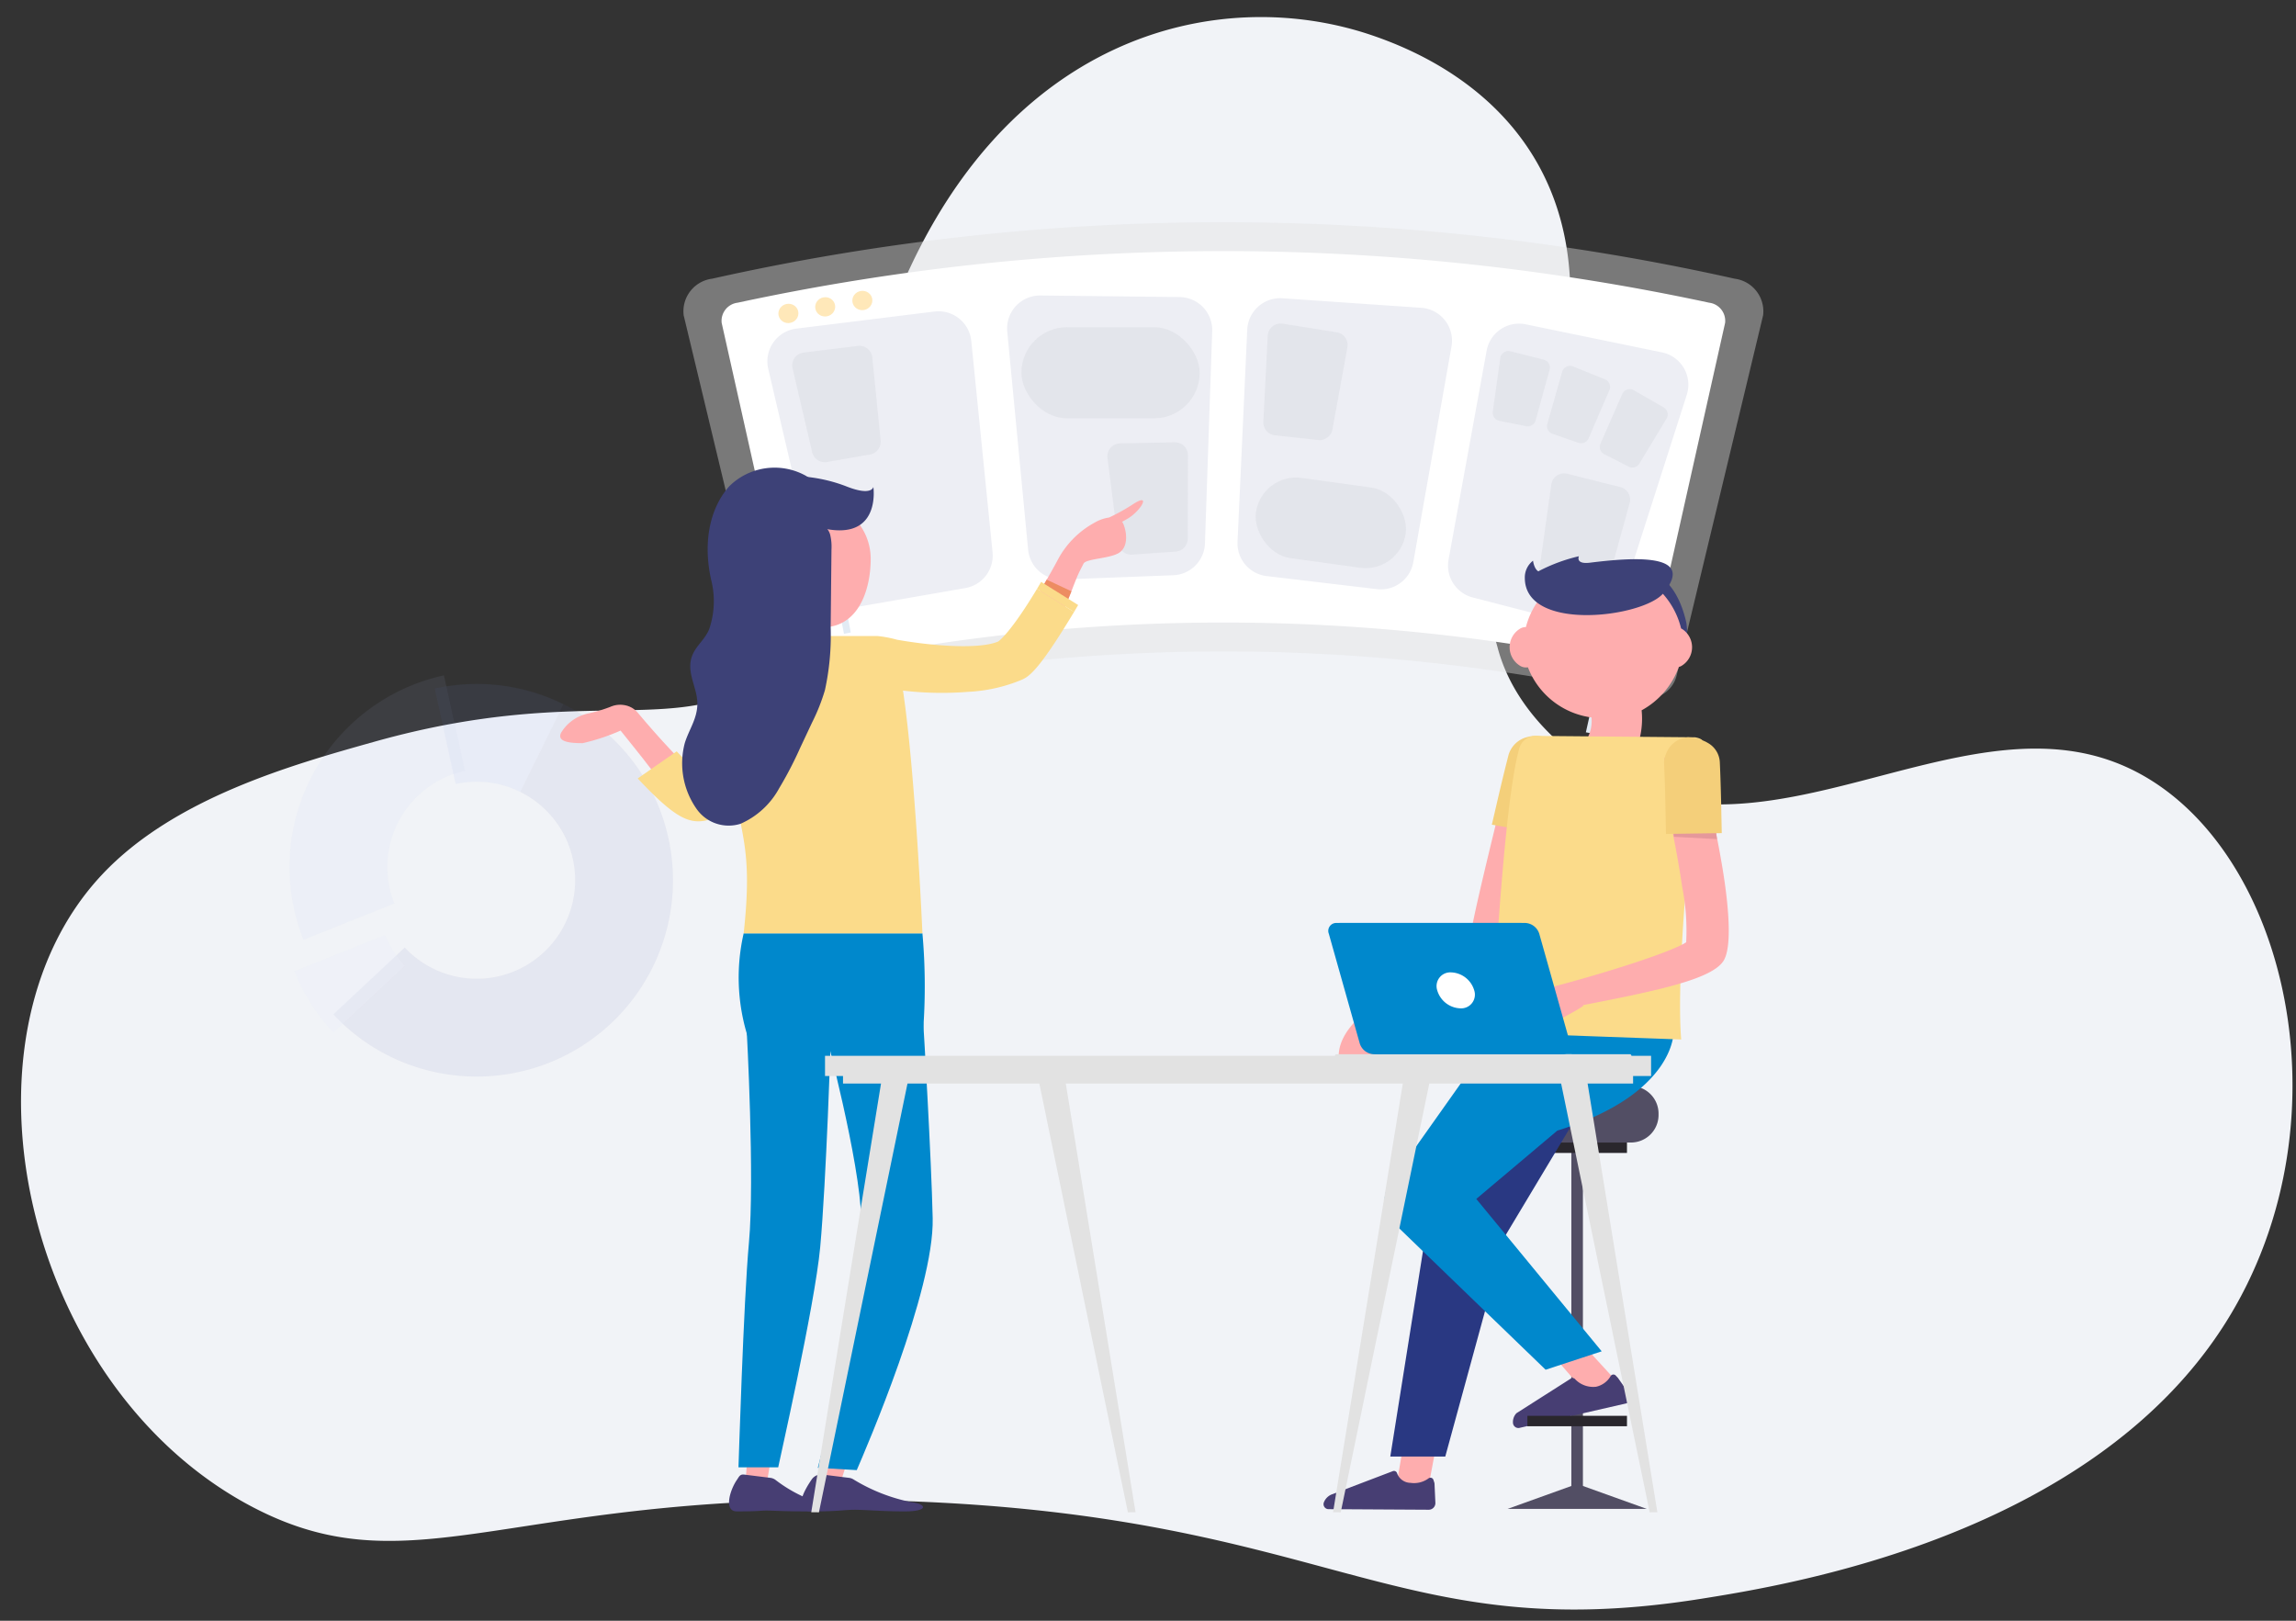<svg id="Layer_1" data-name="Layer 1" xmlns="http://www.w3.org/2000/svg" width="170" height="120" viewBox="0 0 170 120"><rect x="0" y="0" width="170" height="120" fill="#333333" stroke="none"/><title>building-trust</title><path d="M65.958,23.197c-3.581,9.427-3.205,22.352-8.542,26.448-7.015,5.385-13.482.721-29.694,5.272-6.105,1.713-14.818,4.159-20.149,9.822C-3.984,77.013,1.848,102.815,18.769,111.617c12.04,6.263,19.331-1.472,48.173-.477,31.625,1.091,36.311,10.856,59.063,7.228,6.297-1.004,28.705-4.578,38.721-20.337,9.777-15.384,4.311-36.977-8.236-41.63-11.779-4.368-25.509,7.783-37.526,1.113-.847-.47-6.603-3.768-8.103-9.665a12.051,12.051,0,0,1,.968-9.134c10.3-21.578.966-32.341-10.352-36.138S73.818,2.505,65.958,23.197Z" fill="#f1f3f7"/><path d="M121.492,51.649a141.569,141.569,0,0,0-61.821,0,2.212,2.212,0,0,1-2.643-1.61Q53.824,36.693,50.62,23.346a2.434,2.434,0,0,1,2.112-2.712,173.355,173.355,0,0,1,75.7,0,2.435,2.435,0,0,1,2.112,2.712Q127.34,36.693,124.135,50.04a2.212,2.212,0,0,1-2.643,1.61" fill="#e2e2e2" opacity="0.4"/><path d="M58.916,48.388q-2.741-12.24-5.482-24.481a1.352,1.352,0,0,1,1.18-1.494,171.205,171.205,0,0,1,71.936,0,1.353,1.353,0,0,1,1.18,1.494q-2.741,12.241-5.482,24.481a1.234,1.234,0,0,1-1.476.912,143.704,143.704,0,0,0-60.381,0,1.234,1.234,0,0,1-1.475-.912" fill="#fff"/><path d="M60.578,43.104,56.882,27.311a2.442,2.442,0,0,1,2.077-2.979l10.227-1.266a2.442,2.442,0,0,1,2.729,2.178l1.576,15.645a2.442,2.442,0,0,1-2.01,2.65l-8.107,1.414A2.442,2.442,0,0,1,60.578,43.104Z" fill="#edeef4"/><path d="M76.124,40.698,74.579,24.552a2.442,2.442,0,0,1,2.458-2.674l10.305.117A2.442,2.442,0,0,1,89.754,24.52l-.537,15.715a2.442,2.442,0,0,1-2.347,2.356l-8.223.314A2.442,2.442,0,0,1,76.124,40.698Z" fill="#edeef4"/><path d="M119.948,44.674l4.945-15.447a2.442,2.442,0,0,0-1.833-3.136l-10.093-2.078a2.442,2.442,0,0,0-2.894,1.954l-2.819,15.469a2.442,2.442,0,0,0,1.792,2.802l7.968,2.056A2.442,2.442,0,0,0,119.948,44.674Z" fill="#edeef4"/><path d="M104.644,41.622l2.828-15.971A2.442,2.442,0,0,0,105.235,22.79L94.954,22.084a2.442,2.442,0,0,0-2.606,2.324l-.719,15.708A2.442,2.442,0,0,0,93.78,42.652l8.172.969A2.442,2.442,0,0,0,104.644,41.622Z" fill="#edeef4"/><ellipse cx="58.374" cy="23.207" rx="0.742" ry="0.714" transform="translate(-3.328 11.42) rotate(-10.866)" fill="#ffc550" opacity="0.4"/><ellipse cx="61.108" cy="22.705" rx="0.741" ry="0.714" transform="matrix(0.985, -0.172, 0.172, 0.985, -2.998, 10.865)" fill="#ffc550" opacity="0.4"/><ellipse cx="63.849" cy="22.249" rx="0.741" ry="0.714" transform="translate(-2.69 10.24) rotate(-8.981)" fill="#ffc550" opacity="0.4"/><path d="M60.133,33.48,58.681,27.276a.959.959,0,0,1,.816-1.17l4.018-.497a.959.959,0,0,1,1.072.856l.619,6.146a.959.959,0,0,1-.79,1.041l-3.185.555A.959.959,0,0,1,60.133,33.48Z" fill="#d9dbe2" opacity="0.47"/><path d="M82.806,40.23l-.807-6.32a.959.959,0,0,1,.932-1.081l4.048-.082a.959.959,0,0,1,.979.961l-.015,6.177a.959.959,0,0,1-.892.955l-3.225.226A.959.959,0,0,1,82.806,40.23Z" fill="#d9dbe2" opacity="0.47"/><path d="M113.975,42.184l.886-6.31a.959.959,0,0,1,1.184-.797l3.926.987a.959.959,0,0,1,.691,1.185l-1.642,5.955a.959.959,0,0,1-1.112.686l-3.17-.632A.959.959,0,0,1,113.975,42.184Z" fill="#d9dbe2" opacity="0.47"/><path d="M110.526,30.483l.558-3.973a.604.604,0,0,1,.745-.502l2.472.621a.604.604,0,0,1,.435.746l-1.034,3.749a.604.604,0,0,1-.7.432l-1.996-.398A.604.604,0,0,1,110.526,30.483Z" fill="#d9dbe2" opacity="0.47"/><path d="M114.566,31.383l1.1-3.858a.604.604,0,0,1,.807-.394l2.363.956a.604.604,0,0,1,.328.799l-1.541,3.571a.604.604,0,0,1-.753.331l-1.922-.669A.604.604,0,0,1,114.566,31.383Z" fill="#d9dbe2" opacity="0.47"/><path d="M118.5,32.847l1.614-3.673a.604.604,0,0,1,.853-.281l2.211,1.268a.604.604,0,0,1,.216.836l-2.012,3.329a.604.604,0,0,1-.791.226l-1.813-.924A.604.604,0,0,1,118.5,32.847Z" fill="#d9dbe2" opacity="0.47"/><path d="M93.539,31.227l.326-6.364a.959.959,0,0,1,1.109-.898l3.998.636a.959.959,0,0,1,.793,1.12l-1.11,6.077a.959.959,0,0,1-1.047.781l-3.214-.35A.959.959,0,0,1,93.539,31.227Z" fill="#d9dbe2" opacity="0.47"/><rect x="75.626" y="24.226" width="13.202" height="6.748" rx="3.374" ry="3.374" fill="#d9dbe2" opacity="0.47"/><rect x="92.938" y="35.712" width="11.199" height="5.998" rx="2.999" ry="2.999" transform="translate(6.243 -13.153) rotate(7.886)" fill="#d9dbe2" opacity="0.47"/><g opacity="0.2"><path d="M22.471,69.581a14.526,14.526,0,0,1,10.4-19.577l1.548,7.068a7.299,7.299,0,0,0-5.737,7.127A7.218,7.218,0,0,0,29.199,66.9Z" fill="#afbdef" opacity="0.4"/><path d="M45.574,75.451A14.507,14.507,0,0,1,35.297,79.709a14.69,14.69,0,0,1-1.972-.133,14.488,14.488,0,0,1-8.31-4.125c-.113-.113-.222-.232-.33-.35l5.284-4.944a7.293,7.293,0,1,0,8.551-11.524l3.204-6.491a14.387,14.387,0,0,1,3.85,2.755A14.538,14.538,0,0,1,45.574,75.451Z" fill="#50549e" opacity="0.4"/><path d="M41.724,52.142l-3.204,6.491a7.217,7.217,0,0,0-3.223-.754,7.301,7.301,0,0,0-1.558.168l-1.548-7.068c.375-.084.754-.153,1.134-.202a14.1,14.1,0,0,1,1.981-.138,14.462,14.462,0,0,1,4.091.591A14.14,14.14,0,0,1,41.724,52.142Z" fill="#7a92ea" opacity="0.4"/><path d="M24.686,76.452a14.322,14.322,0,0,1-2.893-4.544l6.728-2.682a7.217,7.217,0,0,0,1.449,2.282Z" fill="#d1d9fe" opacity="0.4"/></g><path d="M61.348,38.312q.822,4.259,1.644,8.517-.251.048-.501.098-.837-4.255-1.674-8.511Q61.082,38.363,61.348,38.312Z" fill="#e2ebf4"/><polygon points="55.181 110.12 55.457 105.993 57.385 106.198 56.674 110.408 55.181 110.12" fill="#feadae"/><path d="M57.016,109.418a.828.828,0,0,1,.384.14,10.518,10.518,0,0,0,2.35,1.375c1.134.374,1.794.972.028.972s-2.301-.048-2.833-.059c-.787-.016-.433.059-2.398.059-.967,0-.513-1.575.018-2.339.162-.233.216-.425.54-.386Z" fill="#473e73"/><polygon points="60.555 110.12 61.423 106.096 63.333 106.301 62.034 110.408 60.555 110.12" fill="#feadae"/><path d="M62.843,109.418a.828.828,0,0,1,.384.14,13.154,13.154,0,0,0,4.202,1.652c1.255.157,1.318.696-.447.696s-3.06-.137-3.847-.119-1.087.119-3.023.119c-1.486,0-.516-1.643.016-2.407a.854.854,0,0,1,.804-.318Z" fill="#473e73"/><path d="M83.821,37.378a14.557,14.557,0,0,1-1.702.94,2.88,2.88,0,0,0-1.045.363A6.71,6.71,0,0,0,78.272,41.54c-.25.463-.506.927-.773,1.38-.057.099-.114.197-.17.296-.057.094-.108.182-.159.271-.267.439-.528.863-.79,1.262a12.075,12.075,0,0,1-2.319,2.953c-1.535.67-6.162.222-8.953-.316a1.598,1.598,0,0,0-1.876,1.04,1.375,1.375,0,0,0,1.199,1.627,40.236,40.236,0,0,0,6.879.72,10.982,10.982,0,0,0,4.167-.636c1.125-.493,2.211-2.504,3.018-4.342.182-.404.347-.803.495-1.173.114-.281.222-.542.318-.784.006-.02.017-.04.023-.059.159-.429.301-.779.398-1.015.199-.478.319-.675.5-1.035.177-.36,1.887-.365,2.586-.774.728-.419.643-1.493.347-2.193a.694.694,0,0,0-.083-.126c.132-.073.265-.149.403-.228C84.484,37.826,85.312,36.38,83.821,37.378Z" fill="#feadae"/><path d="M64.468,41.383c0-2.555-2.192-4.602-5.139-4.602s-5.337,2.072-5.337,4.627A5.133,5.133,0,0,0,56.777,45.92a5.225,5.225,0,0,0,.885,3.509c.867,1.192,1.035,1.433,1.05,1.454a1.743,1.743,0,0,0,1.442.709,1.873,1.873,0,0,0,.859-.206,1.353,1.353,0,0,0,.582-1.996s-.137-.2-1.092-1.514a2.145,2.145,0,0,1-.38-1.487C63.521,46.948,64.468,43.685,64.468,41.383Z" fill="#feadae"/><path d="M55.638,77.547a14.632,14.632,0,0,1-.575-8.443H68.298a44.322,44.322,0,0,1,.052,7.19Z" fill="#0088cc"/><path d="M57.968,73.43h-.047c-1.439,0-3.152,0-2.644,2.747.02.107.607,11.162.178,15.806-.404,4.381-.767,16.526-.777,16.659H57.62c.01-.132,2.707-11.943,3.109-16.293.442-4.787.798-15.649.807-16.099C61.561,74.984,59.429,73.452,57.968,73.43Z" fill="#0088cc"/><path d="M68.362,75.778c-.1-1.264-1.537-1.946-2.988-1.85-1.457.087-4.389,1.089-4.289,2.353.007.095,2.588,9.676,2.685,13.999.085,3.83-.257,7.027-3.218,18.399l2.884.17c.646-1.502,5.743-13.268,5.622-18.658C68.959,85.756,68.392,76.173,68.362,75.778Z" fill="#0088cc"/><path d="M56.056,48.75s-2.155,8.911-2.558,10.557A1.675,1.675,0,0,1,52.117,60.53a2.22,2.22,0,0,1-.466.054c-.626,0-1.251-.828-3.138-3.253-.057-.074-.119-.153-.182-.232-.222-.281-.455-.582-.705-.907-.063-.084-.131-.168-.199-.252-.437-.552-.932-1.168-1.478-1.848a15.287,15.287,0,0,1-2.808.932c-.869,0-1.938-.074-1.597-.769a3.084,3.084,0,0,1,2.03-1.434,10.806,10.806,0,0,0,1.557-.463.454.454,0,0,0,.074-.03,1.211,1.211,0,0,1,.148-.054c.045-.02.097-.03.142-.044.051-.01.102-.02.148-.03.057-.005.108-.015.159-.015a1.398,1.398,0,0,1,.142-.005c.051,0,.108.005.159.01a1.265,1.265,0,0,1,.137.02,1.139,1.139,0,0,1,.154.034.618.618,0,0,1,.136.044.689.689,0,0,1,.142.059.969.969,0,0,1,.126.064,1.068,1.068,0,0,1,.125.084.621.621,0,0,1,.114.089c.034.03.074.069.108.103.017.02.034.035.052.054.608.724,1.279,1.498,1.938,2.218.074.079.148.163.222.241.273.296.54.582.795.848.074.074.142.148.21.222.188.192.364.37.535.532.102-.424.216-.887.33-1.37.017-.064.034-.133.051-.202.75-3.115,1.705-7.038,1.705-7.038Z" fill="#feadae"/><path d="M54.917,56.272l-1.602,1.06c-.049-.074-.103-.153-.157-.232-.193-.281-.395-.582-.611-.907-.054-.084-.114-.168-.173-.252l1.479-.981c.065.079.129.163.193.241.236.296.468.582.69.848C54.798,56.124,54.858,56.198,54.917,56.272Z" fill="#e5989b"/><path d="M76.782,43.6c-1.899,3.154-2.751,3.815-2.882,3.904-1.415.583-4.787.336-7.477-.137a8.63,8.63,0,0,0-1.441-.274H54.026a1.281,1.281,0,0,0-1.271.874l-.002,0s-1.228,5.072-2.018,8.32c-.188-.192-.398-.409-.631-.656l-2.887,2.006c2.205,2.341,3.342,3.169,4.473,3.174h.012a2.759,2.759,0,0,0,.523-.054,2.193,2.193,0,0,0,.58-.207,1.835,1.835,0,0,0,.961-1.193c.086-.347.25-1.024.457-1.877.603,4.422,1.532,5.319.84,11.624H68.298S67.795,57.4,66.86,51.133a24.592,24.592,0,0,0,4.847.089A11.748,11.748,0,0,0,75.6,50.352c.534-.232,1.195-.508,3.924-5.042Z" fill="#fbdb8a"/><path d="M54.695,55.631l-2.503,2.006c-.129-.158-.261-.325-.4-.498l2.504-2.001C54.439,55.316,54.572,55.478,54.695,55.631Z" fill="#fbdb8a"/><path d="M79.329,43.777c-.005.02-.017.039-.023.059-.097.242-.204.503-.318.784l-1.819-1.134c.051-.089.102-.177.159-.271.057-.099.114-.197.17-.296Z" fill="#ed8c62"/><path d="M79.83,44.797c-.102.177-.205.345-.307.513L76.782,43.6q.145-.244.307-.517Z" fill="#fbdb8a"/><path d="M54.226,57.489c-.21.848-.375,1.518-.46,1.868a1.835,1.835,0,0,1-.961,1.193l.666-8.053C53.725,54.029,53.987,55.739,54.226,57.489Z" fill="#d6b97b"/><path d="M63.245,40.528a1.749,1.749,0,0,0,.622,1.34.696.696,0,0,0,1.131-.547V39.736a.696.696,0,0,0-1.131-.547A1.749,1.749,0,0,0,63.245,40.528Z" fill="none"/><rect x="116.347" y="84.979" width="0.856" height="26.214" transform="translate(233.549 196.171) rotate(-180)" fill="#524e64"/><path d="M113.136,84.592H120.81a2.042,2.042,0,0,0,1.992-2.09h0a2.043,2.043,0,0,0-1.992-2.09h-7.674a2.043,2.043,0,0,0-1.992,2.09h0A2.042,2.042,0,0,0,113.136,84.592Z" fill="#524e64"/><rect x="113.091" y="84.592" width="7.373" height="0.772" transform="translate(233.555 169.957) rotate(-180)" fill="#2a272d"/><path d="M120.401,43.751Q119.2,49.036,118,54.32q-.29-.05-.579-.098,1.179-5.288,2.359-10.575.311.052.622.105" fill="#e2ebf4"/><path d="M118.558,49.123q-.054.244-.109.489a5.692,5.692,0,0,0,.591.131q.038-.169.077-.338c.011-.048.022-.097.033-.145a4.943,4.943,0,0,1-.592-.137" fill="#d2dcf7"/><path d="M116.72,42.358c-1.356.311-2.523,2.363-2.646,3.573a5.604,5.604,0,0,0,5.753,5.747,4.84,4.84,0,0,0,5.035-5.552c-.234-1.117-1.023-3.602-3.088-3.825A18.437,18.437,0,0,0,116.72,42.358Z" fill="#3d4177"/><path d="M124.565,46.582a.786.786,0,0,0-.094-.05,5.923,5.923,0,0,0-11.49-.103.821.821,0,0,0-.487.153,1.608,1.608,0,0,0,0,2.679.844.844,0,0,0,.636.147,5.873,5.873,0,0,0,4.708,3.712,2.744,2.744,0,0,1-.429,1.751c-1.061,1.457-1.213,1.678-1.213,1.678a1.495,1.495,0,0,0,.648,2.205,2.074,2.074,0,0,0,.952.228,1.94,1.94,0,0,0,1.599-.782c.019-.028.208-.296,1.166-1.611a6.079,6.079,0,0,0,.988-3.997,5.957,5.957,0,0,0,2.754-3.21.8.8,0,0,0,.262-.121,1.608,1.608,0,0,0,0-2.679Z" fill="#feadae"/><path d="M115.821,57.736c0,.015-.08.444-.194,1.133-.114.695-.274,1.656-.433,2.721l-.234,1.513-4.09,6.437c.348-5.146.912-11.657,1.618-14.116a1.716,1.716,0,0,1,.53-.237,2.038,2.038,0,0,1,1.088,0,2.368,2.368,0,0,1,1.612,1.469A2.05,2.05,0,0,1,115.821,57.736Z" fill="#d6b97b"/><path d="M114.642,55.054c-.005-.01-.005-.01-.011-.005a1.885,1.885,0,0,0-.467-.148,2.304,2.304,0,0,0-1.071.039,2.087,2.087,0,0,0-.888.483c-.006.005-.017.01-.017.02a1.355,1.355,0,0,0-.137.335c-.057.217-.718,2.814-1.412,5.713-.729,2.987-1.51,6.289-1.738,7.63-.473,2.795-5.525,5.042-7.434,5.673-.029.01-.054.025-.083.036a1.638,1.638,0,0,0-.179.077,1.537,1.537,0,0,0-.149.094c-.028.019-.059.034-.086.055l-.027.021-.011.009c-.406.324-1.991,1.707-1.796,3.391.081.703.097.887.865,1.083a4.609,4.609,0,0,0,1.202.101c.871-.002,1.368-.217,1.281-.967-.022-.19-.432-1.981-.071-2.32,4.497-1.647,8.843-2.368,9.61-6.854.205-1.208.906-4.194,1.584-7.019.763-3.144,1.504-6.082,1.521-6.141A1.26,1.26,0,0,0,114.642,55.054Z" fill="#feadae"/><path d="M110.459,61.06l4.051.701.101-.435.305-1.315c.214-.925.419-1.759.567-2.361s.245-.975.246-.985a1.53,1.53,0,0,0-.047-.929,1.975,1.975,0,0,0-1.517-1.206,2.341,2.341,0,0,0-1.074.041,1.913,1.913,0,0,0-1.393,1.313c-.016.061-.395,1.527-.833,3.427l-.305,1.315Z" fill="#f4cf7a"/><polygon points="106.64 105.437 105.802 109.883 103.377 110.095 104.219 105.129 106.64 105.437" fill="#feadae"/><path d="M106.136,109.577a.232.232,0,0,0-.36-.121,1.809,1.809,0,0,1-1.341.335,1.071,1.071,0,0,1-.993-.709.237.237,0,0,0-.316-.157l-4.541,1.73a1.038,1.038,0,0,0-.558.569h0a.37.37,0,0,0,.327.515l7.439.043a.494.494,0,0,0,.485-.525l-.064-1.409a.251.251,0,0,0-.013-.069Z" fill="#473e73"/><polygon points="118.595 79.588 111.501 91.416 107.011 107.844 102.94 107.844 105.844 89.587 118.595 79.588" fill="#293882"/><polygon points="116.495 98.784 119.754 102.343 117.412 103.151 114.141 99.385 116.495 98.784" fill="#feadae"/><path d="M119.644,101.859a.237.237,0,0,0-.384.02,1.657,1.657,0,0,1-1.079.796,1.85,1.85,0,0,1-1.552-.554.248.248,0,0,0-.358-.028l-3.989,2.541a.942.942,0,0,0-.259.725h0a.403.403,0,0,0,.527.352l7.894-1.811a.455.455,0,0,0,.212-.658l-.82-1.164a.28.28,0,0,0-.042-.058Z" fill="#473e73"/><path d="M123.911,76.472s.07,4.552-8.607,7.241L109.308,88.77l9.284,11.283-4.151,1.363L103.169,90.53a2.348,2.348,0,0,1-.08-3.155l7.72-10.903Z" fill="#0088cc"/><path d="M126.052,55.813c-.917,4.574-1.965,16.528-1.572,21.151l-13.672-.493a56.748,56.748,0,0,1,.062-6.931c.348-5.146.912-11.657,1.618-14.116.011-.035.017-.069.028-.099a1.283,1.283,0,0,1,1.264-.838l5.323.047,6.399.056C126.352,54.737,126.195,55.118,126.052,55.813Z" fill="#fbdb8a"/><path d="M127.659,71.061c.514-.957.389-3.355.008-5.954-.314-2.105-.782-4.332-1.161-6a1.588,1.588,0,0,0-1.855-1.072,1.379,1.379,0,0,0-1.237,1.6c.455,1.982.869,4.17,1.136,6.023a16.621,16.621,0,0,1,.298,4.11c-1.028.685-5.67,2.182-9.589,3.22a1.62,1.62,0,0,0-.174.063c-.031.011-.064.02-.093.034a1.506,1.506,0,0,0-.196.109c-.02.013-.042.022-.061.036a1.47,1.47,0,0,0-.172.143c-.015.014-.032.026-.046.041a1.301,1.301,0,0,0-.132.163c-.013.018-.029.035-.041.053a1.302,1.302,0,0,0-.087.168c-.011.025-.026.048-.035.073a1.144,1.144,0,0,0-.045.168c-.007.03-.017.06-.022.09a1.193,1.193,0,0,0-.006.169c.001.033-.004.066,0,.099a1.248,1.248,0,0,0,.035.175c.007.028.008.056.017.084l.007.023.003.012.004.009a5.734,5.734,0,0,0,1.554,2.432,1.595,1.595,0,0,0,.431.257c.592.238-1.885-.981-1.406-1.409.605-.541,1.709-.986,2.441-1.51.016-.011-.03-.03-.045-.045C122.76,73.341,126.893,72.487,127.659,71.061Z" fill="#feadae"/><path d="M126.386,55.88c.021.277.337,2.978.739,6.248l-3.183-.17c-.37-2.943-.666-5.59-.69-5.811a5.09,5.09,0,0,1,1.698-1.398,1.971,1.971,0,0,1,.497.016c.004-.006.004-.006.012.002A1.398,1.398,0,0,1,126.386,55.88Z" fill="#e5989b"/><path d="M98.85,78.206a.49.49,0,0,0,.454.27h16.69a.491.491,0,0,0,.455-.27.114.114,0,0,0-.12-.151H98.97A.115.115,0,0,0,98.85,78.206Z" fill="#e2e2e2"/><path d="M103.187,78.206a.49.49,0,0,0,.454.27h16.69a.491.491,0,0,0,.455-.27.114.114,0,0,0-.12-.151H103.307A.114.114,0,0,0,103.187,78.206Z" fill="#e2e2e2"/><path d="M110.403,78.056v.068a.155.155,0,0,0,.165.142h2.837a.155.155,0,0,0,.164-.142v-.068Z" fill="#e2e2e2"/><path d="M127.482,61.685l-2.225.032-1.906.03L123.341,61.3l-.024-1.339c-.015-.95-.041-1.796-.066-2.412-.021-.614-.038-1.002-.04-1.008a1.566,1.566,0,0,1,.145-.718,1.856,1.856,0,0,1,1.64-1.233,3.662,3.662,0,0,1,1.027.218,1.95,1.95,0,0,1,.412.19,1.734,1.734,0,0,1,.902,1.403c.005.06.073,1.565.109,3.502l.027,1.335Z" fill="#f4cf7a"/><ellipse cx="106.195" cy="73.196" rx="0.989" ry="0.856" fill="#fff"/><path d="M123.161,43.919c-1.484,1.8-10.261,2.909-10.261-1.137a1.565,1.565,0,0,1,.608-1.268s.074.611.394.786a12.64,12.64,0,0,1,3.004-1.116s-.288.616.825.477C120.945,41.261,125.623,40.932,123.161,43.919Z" fill="#3d4177"/><rect x="113.091" y="104.829" width="7.373" height="0.772" transform="translate(233.555 210.429) rotate(-180)" fill="#2a272d"/><polygon points="116.775 109.869 121.93 111.72 111.625 111.72 116.775 109.869" fill="#524e64"/><path d="M101.706,78.056h13.678a.586.586,0,0,0,.576-.801l-2.29-8.117a1.141,1.141,0,0,0-1.028-.801H98.965a.586.586,0,0,0-.576.801l2.289,8.117A1.142,1.142,0,0,0,101.706,78.056Z" fill="#0088cc"/><path d="M102.005,78.056h13.679a.586.586,0,0,0,.575-.801L113.97,69.137a1.142,1.142,0,0,0-1.028-.801H99.264a.586.586,0,0,0-.576.801l2.29,8.117A1.141,1.141,0,0,0,102.005,78.056Z" fill="#0088cc"/><path d="M101.967,76.104l-1.502-5.326a.903.903,0,0,1,.869-1.147h10.779a.902.902,0,0,1,.868.657l1.503,5.326a.903.903,0,0,1-.869,1.147H102.835A.902.902,0,0,1,101.967,76.104Z" fill="#0088cc"/><path d="M64.665,36.05s-.091.709-1.972-.028c-3.53-1.381-7.129-.649-8.116,0-.967.636-1.096,1.297-.798,1.823a3.078,3.078,0,0,0-1.298,2.062c-.017,2.633,1.901,5.312,3.983,5.312,3.324,0,4.788-3.511,4.601-5.534-.017-.18-.034-.362-.054-.543.107.017.212.034.32.052C65.231,39.832,64.665,36.05,64.665,36.05Z" fill="#3d4177"/><polygon points="67.373 79.349 60.636 111.972 60.067 111.967 65.376 79.34 67.373 79.349" fill="#e2e2e2"/><polygon points="76.773 79.349 83.51 111.972 84.078 111.967 78.769 79.34 76.773 79.349" fill="#e2e2e2"/><polygon points="106.008 79.349 99.271 111.972 98.702 111.967 104.011 79.34 106.008 79.349" fill="#e2e2e2"/><polygon points="115.408 79.349 122.145 111.972 122.714 111.967 117.405 79.34 115.408 79.349" fill="#e2e2e2"/><rect x="62.418" y="79.108" width="58.499" height="1.118" fill="#e2e2e2"/><rect x="61.086" y="78.173" width="61.163" height="1.496" fill="#e2e2e2"/><path d="M57.696,58.355A27.942,27.942,0,0,0,59.25,55.363l.877-1.866a14.356,14.356,0,0,0,.953-2.401,19.047,19.047,0,0,0,.425-4.651q.029-2.871.059-5.742a3.86,3.86,0,0,0-.099-1.125c-.105-.352-.35-.646-.591-.579a2.672,2.672,0,0,0,.073-2.328,3.056,3.056,0,0,0-1.353-1.484A4.767,4.767,0,0,0,54,36c-1.361,1.521-2,4-1.343,6.94a6.409,6.409,0,0,1-.156,3.666c-.394.936-1.273,1.381-1.382,2.501-.096.984.48,1.903.513,2.907.038,1.151-.619,1.986-.93,3.006a5.873,5.873,0,0,0,.844,4.828,2.901,2.901,0,0,0,3.287,1.144A6.004,6.004,0,0,0,57.696,58.355Z" fill="#3d4177"/><path d="M109.154,73.327a1.016,1.016,0,0,1-1.033,1.331,1.85,1.85,0,0,1-1.705-1.331A1.016,1.016,0,0,1,107.45,71.996,1.851,1.851,0,0,1,109.154,73.327Z" fill="#fff"/></svg>